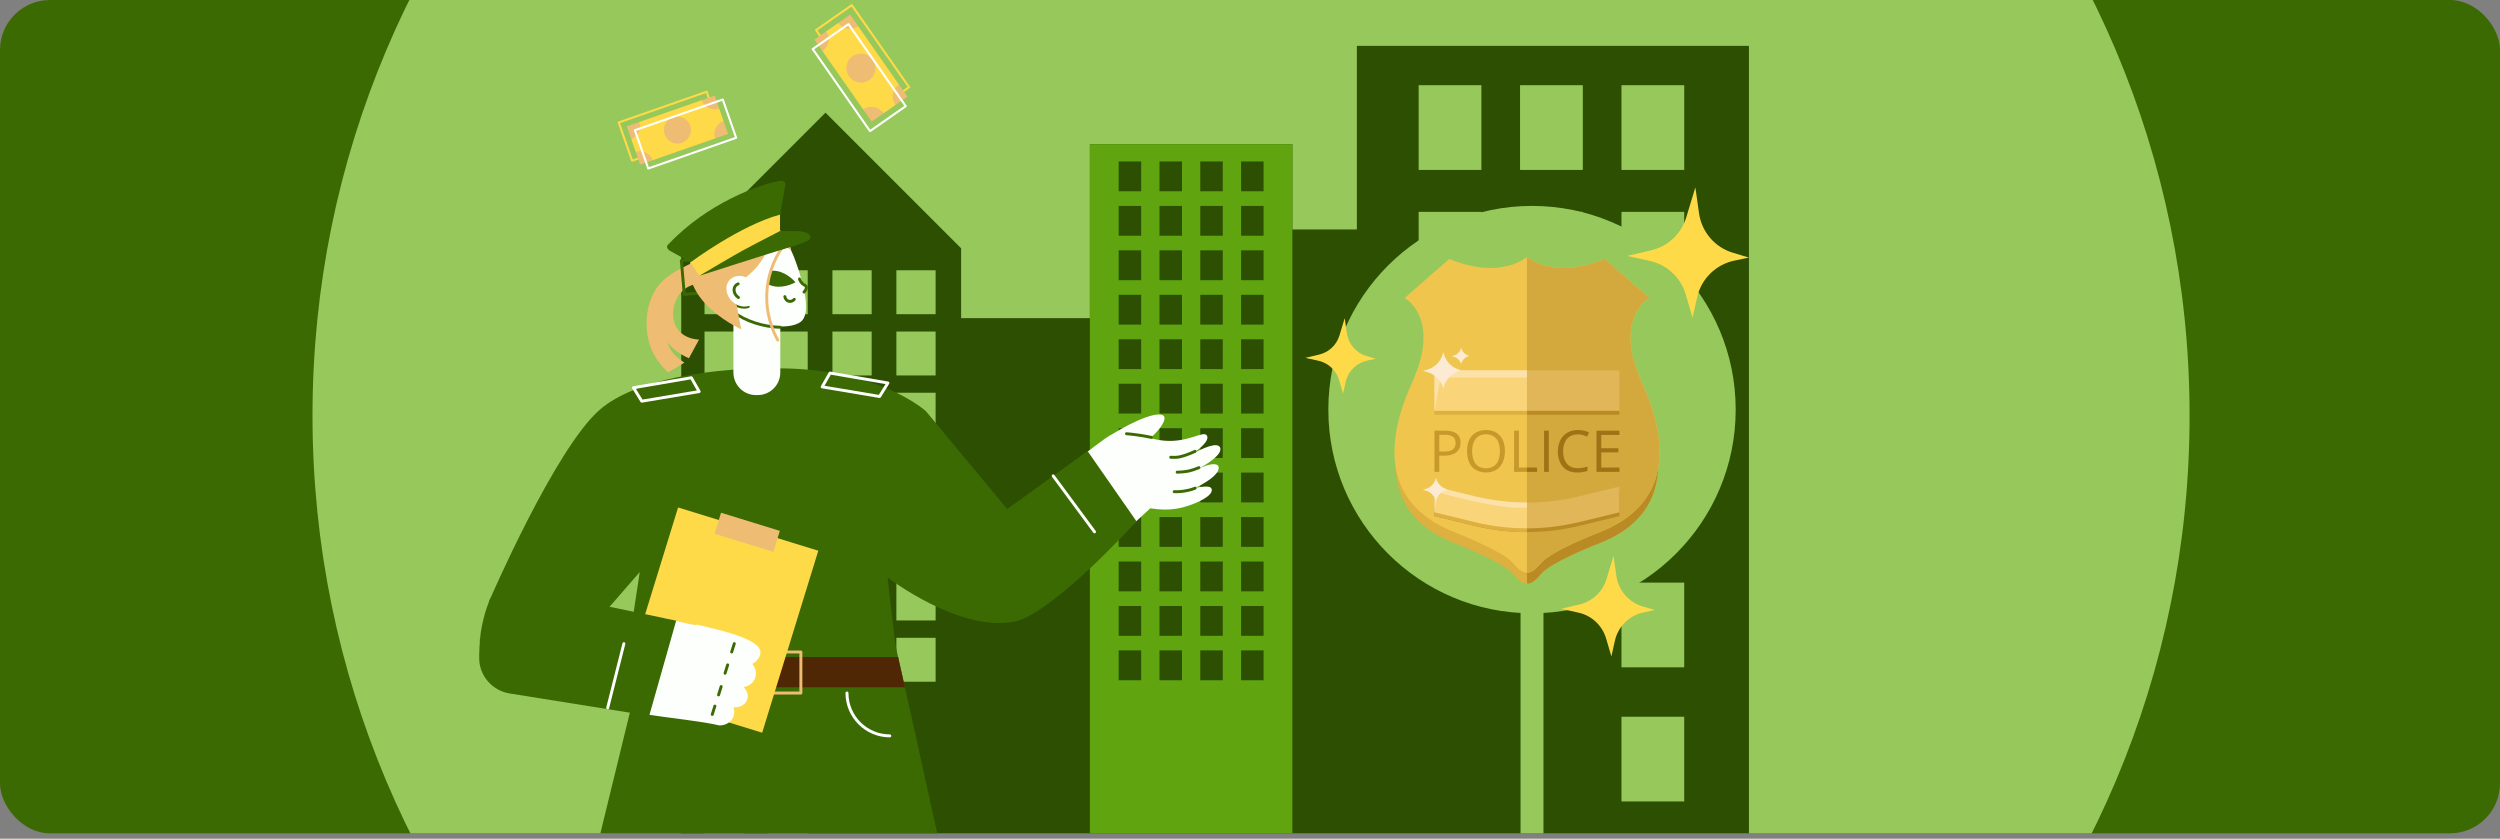 <svg width="310" height="104" viewBox="0 0 310 104" fill="none" xmlns="http://www.w3.org/2000/svg">
<rect x="0" y="0" width="310" height="104" fill="#808080" stroke="none"/>
<g clip-path="url(#clip0_535_8692)">
<rect width="310" height="103.333" rx="6.2" fill="#3B6A03"/>
<path d="M155.129 167.917C219.404 167.917 271.508 115.812 271.508 51.537C271.508 -12.737 219.404 -64.842 155.129 -64.842C90.855 -64.842 38.75 -12.737 38.75 51.537C38.75 115.812 90.855 167.917 155.129 167.917Z" fill="#96C85B"/>
<path d="M101.339 119.094H84.475V31.86L102.362 13.973L119.179 30.79V39.45H135.146V17.881H160.255V28.453H168.252V5.686H216.866V119.016L101.339 119.094Z" fill="#2C4F02"/>
<path d="M183.694 26.27H175.912V36.778H183.694V26.27Z" fill="#96C85B"/>
<path d="M196.269 26.27H188.487V36.778H196.269V26.27Z" fill="#96C85B"/>
<path d="M208.845 26.27H201.062V36.778H208.845V26.27Z" fill="#96C85B"/>
<path d="M182.129 41.764H174.346V52.272H182.129V41.764Z" fill="#96C85B"/>
<path d="M194.704 41.764H186.921V52.272H194.704V41.764Z" fill="#96C85B"/>
<path d="M207.279 41.764H199.497V52.272H207.279V41.764Z" fill="#96C85B"/>
<path d="M182.129 57.467H174.346V67.975H182.129V57.467Z" fill="#96C85B"/>
<path d="M194.704 57.467H186.921V67.975H194.704V57.467Z" fill="#96C85B"/>
<path d="M207.279 57.467H199.497V67.975H207.279V57.467Z" fill="#96C85B"/>
<path d="M208.844 88.877H201.062V99.385H208.844V88.877Z" fill="#96C85B"/>
<path d="M208.844 72.24H201.062V82.749H208.844V72.24Z" fill="#96C85B"/>
<path d="M135.146 17.881H160.255V119.094L135.146 119.016V17.881Z" fill="#60A410"/>
<path d="M141.505 36.557H138.716V40.254H141.505V36.557Z" fill="#2C4F02"/>
<path d="M146.565 36.557H143.776V40.254H146.565V36.557Z" fill="#2C4F02"/>
<path d="M151.624 36.557H148.835V40.254H151.624V36.557Z" fill="#2C4F02"/>
<path d="M156.684 36.557H153.895V40.254H156.684V36.557Z" fill="#2C4F02"/>
<path d="M141.505 42.07H138.716V45.768H141.505V42.07Z" fill="#2C4F02"/>
<path d="M146.565 42.07H143.776V45.768H146.565V42.07Z" fill="#2C4F02"/>
<path d="M151.624 42.07H148.835V45.768H151.624V42.07Z" fill="#2C4F02"/>
<path d="M156.684 42.07H153.895V45.768H156.684V42.07Z" fill="#2C4F02"/>
<path d="M141.505 47.58H138.716V51.277H141.505V47.58Z" fill="#2C4F02"/>
<path d="M146.565 47.58H143.776V51.277H146.565V47.58Z" fill="#2C4F02"/>
<path d="M151.624 47.58H148.835V51.277H151.624V47.58Z" fill="#2C4F02"/>
<path d="M156.684 47.58H153.895V51.277H156.684V47.58Z" fill="#2C4F02"/>
<path d="M141.505 53.094H138.716V56.791H141.505V53.094Z" fill="#2C4F02"/>
<path d="M146.565 53.094H143.776V56.791H146.565V53.094Z" fill="#2C4F02"/>
<path d="M151.624 53.094H148.835V56.791H151.624V53.094Z" fill="#2C4F02"/>
<path d="M156.684 53.094H153.895V56.791H156.684V53.094Z" fill="#2C4F02"/>
<path d="M141.505 58.603H138.716V62.301H141.505V58.603Z" fill="#2C4F02"/>
<path d="M146.565 58.603H143.776V62.301H146.565V58.603Z" fill="#2C4F02"/>
<path d="M151.624 58.603H148.835V62.301H151.624V58.603Z" fill="#2C4F02"/>
<path d="M156.684 58.603H153.895V62.301H156.684V58.603Z" fill="#2C4F02"/>
<path d="M141.505 64.115H138.716V67.813H141.505V64.115Z" fill="#2C4F02"/>
<path d="M146.565 64.115H143.776V67.813H146.565V64.115Z" fill="#2C4F02"/>
<path d="M151.624 64.115H148.835V67.813H151.624V64.115Z" fill="#2C4F02"/>
<path d="M156.684 64.115H153.895V67.813H156.684V64.115Z" fill="#2C4F02"/>
<path d="M141.505 69.627H138.716V73.324H141.505V69.627Z" fill="#2C4F02"/>
<path d="M146.565 69.627H143.776V73.324H146.565V69.627Z" fill="#2C4F02"/>
<path d="M151.624 69.627H148.835V73.324H151.624V69.627Z" fill="#2C4F02"/>
<path d="M156.684 69.627H153.895V73.324H156.684V69.627Z" fill="#2C4F02"/>
<path d="M141.505 75.141H138.716V78.838H141.505V75.141Z" fill="#2C4F02"/>
<path d="M146.565 75.141H143.776V78.838H146.565V75.141Z" fill="#2C4F02"/>
<path d="M151.624 75.141H148.835V78.838H151.624V75.141Z" fill="#2C4F02"/>
<path d="M156.684 75.141H153.895V78.838H156.684V75.141Z" fill="#2C4F02"/>
<path d="M141.505 80.652H138.716V84.35H141.505V80.652Z" fill="#2C4F02"/>
<path d="M146.565 80.652H143.776V84.35H146.565V80.652Z" fill="#2C4F02"/>
<path d="M151.624 80.652H148.835V84.35H151.624V80.652Z" fill="#2C4F02"/>
<path d="M156.684 80.652H153.895V84.35H156.684V80.652Z" fill="#2C4F02"/>
<path d="M189.969 76.048C203.918 76.048 215.226 64.74 215.226 50.79C215.226 36.841 203.918 25.533 189.969 25.533C176.02 25.533 164.712 36.841 164.712 50.79C164.712 64.74 176.02 76.048 189.969 76.048Z" fill="#96C85B"/>
<path d="M173.048 57.904C173.21 61.869 175.136 65.096 179.711 67.093C180.884 67.543 182.044 68.034 183.187 68.556C184.081 68.963 184.969 69.39 185.823 69.876C186.487 70.253 187.15 70.657 187.654 71.238C188.007 71.644 188.432 72.126 188.953 72.316C189.068 72.358 189.227 72.4 189.343 72.333C189.432 72.385 189.552 72.368 189.647 72.343C190.05 72.239 190.396 71.904 190.68 71.618C190.983 71.312 191.237 70.977 191.577 70.71C191.889 70.464 192.226 70.25 192.567 70.047C194.187 69.084 195.939 68.331 197.678 67.613C198.109 67.436 198.541 67.26 198.975 67.094C203.55 65.097 205.471 61.869 205.633 57.905L173.048 57.904Z" fill="#DDB040"/>
<path d="M189.343 57.904V72.333C189.433 72.385 189.553 72.368 189.647 72.343C190.051 72.239 190.397 71.904 190.68 71.618C190.983 71.312 191.238 70.977 191.577 70.71C191.89 70.464 192.226 70.25 192.568 70.047C194.188 69.084 195.939 68.33 197.679 67.613C198.109 67.436 198.541 67.26 198.976 67.094C203.55 65.097 205.471 61.869 205.633 57.905L189.343 57.904Z" fill="#BA8B24"/>
<path d="M203.585 47.413C199.921 39.376 204.53 36.953 204.53 36.953L198.975 32.108C192.534 34.767 189.342 31.859 189.342 31.859C189.342 31.859 186.151 34.767 179.71 32.108L174.155 36.953C174.799 37.305 175.322 37.932 175.689 38.553C176.723 40.303 176.657 42.457 176.186 44.37C175.992 45.157 175.728 45.926 175.421 46.676C175.109 47.435 174.753 48.175 174.451 48.939C173.93 50.256 173.499 51.613 173.223 53.004C172.754 55.36 172.738 57.872 173.68 60.118C174.646 62.424 176.542 64.133 178.732 65.268C179.053 65.434 179.38 65.589 179.711 65.733C180.884 66.183 182.043 66.674 183.187 67.195C184.081 67.602 184.969 68.03 185.823 68.515C186.487 68.892 187.15 69.296 187.654 69.877C188.007 70.282 188.432 70.764 188.952 70.955C189.068 70.997 189.227 71.039 189.342 70.972C189.432 71.024 189.552 71.006 189.647 70.982C190.05 70.878 190.396 70.542 190.68 70.257C190.982 69.951 191.237 69.616 191.576 69.349C191.889 69.103 192.226 68.889 192.567 68.686C194.187 67.722 195.938 66.969 197.678 66.252C198.109 66.074 198.541 65.899 198.975 65.733C206.717 62.352 207.248 55.45 203.585 47.413Z" fill="#EFC54D"/>
<path d="M191.115 69.778C192.415 68.241 198.975 65.733 198.975 65.733C201.3 64.718 203.438 63.146 204.649 60.869C205.774 58.754 205.959 56.302 205.626 53.962C205.43 52.584 205.066 51.233 204.603 49.923C204.068 48.406 203.312 46.978 202.811 45.451C202.138 43.403 201.808 41.03 202.755 39.01C203.127 38.215 203.721 37.424 204.493 36.974C204.505 36.967 204.517 36.96 204.529 36.953L198.974 32.108C192.533 34.767 189.341 31.859 189.341 31.859V70.973C189.343 70.972 189.815 71.314 191.115 69.778Z" fill="#D3A83D"/>
<path d="M191.461 58.508V53.404H192.054V58.508H191.461Z" fill="#A07215"/>
<path d="M195.639 53.863C195.159 53.863 194.694 54.017 194.358 54.37C194.025 54.722 193.874 55.196 193.835 55.672C193.759 56.601 194.035 57.694 195.042 57.977C195.629 58.142 196.276 58.021 196.85 57.86V58.38C196.204 58.622 195.384 58.666 194.721 58.469C194.109 58.287 193.64 57.837 193.405 57.246C192.896 55.968 193.19 54.13 194.565 53.537C195.324 53.21 196.311 53.264 197.049 53.625L196.798 54.135C196.412 53.954 196.026 53.863 195.639 53.863Z" fill="#A07215"/>
<path d="M200.81 58.508H197.965V53.404H200.81V53.931H198.558V55.575H200.674V56.099H198.558V57.977H200.81V58.508Z" fill="#A07215"/>
<path d="M181.113 54.891C181.113 55.384 180.928 55.844 180.518 56.133C180.101 56.426 179.567 56.501 179.07 56.501H178.47V58.508H177.877V53.404H179.2C180.474 53.404 181.113 53.9 181.113 54.891ZM178.469 55.991H179.004C179.353 55.991 179.743 55.968 180.055 55.793C180.349 55.629 180.48 55.328 180.496 55.001C180.512 54.671 180.421 54.338 180.137 54.143C179.851 53.947 179.469 53.916 179.133 53.916H178.47V55.991H178.469Z" fill="#C6992A"/>
<path d="M186.611 55.95C186.611 56.98 186.208 58.064 185.163 58.437C184.211 58.777 182.978 58.56 182.378 57.699C182.075 57.263 181.952 56.73 181.923 56.206C181.893 55.648 181.945 55.064 182.179 54.552C182.634 53.554 183.723 53.193 184.757 53.362C185.327 53.456 185.829 53.755 186.157 54.234C186.5 54.734 186.611 55.353 186.611 55.95ZM182.543 55.95C182.543 56.742 182.765 57.648 183.592 57.95C184.322 58.216 185.265 58.039 185.678 57.338C185.886 56.984 185.959 56.564 185.978 56.158C185.998 55.713 185.967 55.244 185.802 54.825C185.488 54.03 184.67 53.74 183.864 53.89C182.866 54.078 182.543 55.044 182.543 55.95Z" fill="#C6992A"/>
<path d="M189.343 57.97H188.342V53.404H187.749V58.508H189.343V57.97Z" fill="#C6992A"/>
<path d="M190.595 57.971H189.343V58.509H190.595V57.971Z" fill="#A07215"/>
<path d="M182.834 62.001L177.876 60.795V63.994C178.863 64.235 179.85 64.474 180.837 64.715C182.123 65.028 183.407 65.367 184.713 65.59C187.435 66.055 190.225 66.107 192.964 65.743C194.451 65.546 195.899 65.191 197.354 64.836C198.483 64.561 199.613 64.287 200.742 64.011C200.765 64.006 200.788 64 200.81 63.995V60.796C199.437 61.13 198.063 61.464 196.69 61.799C195.893 61.993 195.096 62.188 194.288 62.335C192.512 62.66 190.704 62.809 188.898 62.78C186.855 62.746 184.818 62.484 182.834 62.001Z" fill="#BA8B24"/>
<path d="M189.342 45.928H177.876V50.944H189.342V45.928Z" fill="#F9D478"/>
<path d="M182.834 61.535L177.876 60.328V63.527C178.863 63.768 179.85 64.008 180.837 64.248C182.123 64.561 183.407 64.9 184.713 65.123C187.435 65.588 190.225 65.64 192.964 65.276C194.451 65.079 195.899 64.723 197.354 64.369C198.483 64.094 199.613 63.819 200.742 63.544C200.765 63.538 200.788 63.533 200.81 63.527V60.328C199.437 60.663 198.063 60.997 196.69 61.331C195.893 61.525 195.096 61.721 194.288 61.868C192.512 62.192 190.704 62.341 188.898 62.312C186.855 62.28 184.818 62.019 182.834 61.535Z" fill="#E0B658"/>
<path d="M200.81 45.928H189.343V50.944H200.81V45.928Z" fill="#E0B658"/>
<path d="M200.81 50.945H189.343V51.431H200.81V50.945Z" fill="#BA8B24"/>
<path d="M189.342 50.945H177.876V51.431H189.342V50.945Z" fill="#DDB040"/>
<path d="M182.834 62.001L177.876 60.795V63.994L182.834 65.201C184.972 65.721 187.157 65.981 189.343 65.981V62.782C187.157 62.782 184.972 62.522 182.834 62.001Z" fill="#DDB040"/>
<path d="M182.834 61.535L177.876 60.328V63.527L182.834 64.735C184.972 65.255 187.157 65.515 189.343 65.515V62.316C187.157 62.316 184.972 62.056 182.834 61.535Z" fill="#F9D478"/>
<path d="M177.876 50.946C178.071 49.879 178.266 48.813 178.461 47.745C178.505 47.505 178.549 47.264 178.592 47.023C178.6 46.982 178.604 46.842 178.636 46.818C178.669 46.794 178.801 46.818 178.84 46.818C178.988 46.818 179.138 46.818 179.286 46.818C180.444 46.818 181.602 46.818 182.76 46.818C184.158 46.818 185.555 46.818 186.952 46.818C187.476 46.818 188 46.818 188.524 46.818C188.693 46.818 188.862 46.818 189.031 46.818C189.102 46.818 189.24 46.846 189.307 46.818C189.316 46.814 189.332 46.818 189.342 46.818C189.342 46.681 189.342 46.543 189.342 46.406C189.342 46.306 189.342 46.206 189.342 46.106C189.342 46.08 189.36 45.955 189.342 45.934C189.323 45.912 189.21 45.928 189.177 45.928C188.761 45.928 188.345 45.928 187.928 45.928C186.405 45.928 184.882 45.928 183.358 45.928C181.889 45.928 180.421 45.928 178.953 45.928C178.735 45.928 178.517 45.928 178.299 45.928C178.184 45.928 178.043 45.905 177.93 45.928C177.86 45.942 177.874 45.918 177.874 46.009C177.874 46.231 177.874 46.453 177.874 46.675C177.874 48.066 177.874 49.455 177.874 50.845C177.876 50.879 177.876 50.912 177.876 50.946Z" fill="#FCE2A9"/>
<path d="M182.834 61.535L177.876 60.328V63.527L178.246 61.019C178.246 61.019 185.753 63.267 189.343 62.922V62.316C187.157 62.316 184.972 62.056 182.834 61.535Z" fill="#FCE2A9"/>
<path d="M178.97 43.682C178.798 44.355 178.457 44.948 177.899 45.375C177.463 45.709 176.963 45.851 176.446 46C176.963 46.118 177.451 46.253 177.886 46.573C178.419 46.964 178.803 47.534 178.97 48.173C179.11 47.614 179.357 47.11 179.771 46.702C180.171 46.306 180.656 46.074 181.194 45.928C180.671 45.768 180.196 45.558 179.796 45.173C179.37 44.761 179.118 44.249 178.97 43.682Z" fill="#FCEBD2"/>
<path d="M178.061 59.256C177.955 59.681 177.737 60.058 177.389 60.329C177.108 60.549 176.782 60.642 176.447 60.739C176.777 60.814 177.088 60.901 177.366 61.104C177.707 61.354 177.955 61.719 178.061 62.128C178.241 61.392 178.757 60.89 179.483 60.692C178.756 60.469 178.254 60.003 178.061 59.256Z" fill="#FCEBD2"/>
<path d="M181.181 43.103C181.105 43.409 180.948 43.678 180.697 43.873C180.497 44.028 180.267 44.093 180.029 44.162C180.576 44.287 181.03 44.582 181.181 45.154C181.308 44.631 181.679 44.266 182.195 44.129C181.679 43.97 181.316 43.637 181.181 43.103Z" fill="#FCEBD2"/>
<path d="M191.391 75.164H188.546V111.799H191.391V75.164Z" fill="#96C85B"/>
<path d="M210.224 23.234L209.096 26.955C208.478 28.993 206.822 30.548 204.75 31.038L201.788 31.737L204.584 32.354C206.711 32.823 208.413 34.414 209.028 36.504L209.877 39.392L210.446 36.858C210.959 34.578 212.754 32.806 215.04 32.322L216.867 31.936L214.886 31.344C212.652 30.676 211.011 28.768 210.682 26.459L210.224 23.234Z" fill="#FFDA48"/>
<path d="M166.743 39.449L166.09 41.604C165.732 42.784 164.774 43.685 163.573 43.968L161.857 44.373L163.476 44.73C164.708 45.002 165.695 45.923 166.05 47.133L166.542 48.806L166.871 47.338C167.168 46.017 168.208 44.991 169.532 44.711L170.59 44.488L169.443 44.145C168.15 43.758 167.198 42.653 167.008 41.316L166.743 39.449Z" fill="#FFDA48"/>
<path d="M200.079 68.934L199.21 71.803C198.733 73.375 197.457 74.575 195.858 74.952L193.573 75.492L195.729 75.968C197.369 76.33 198.683 77.557 199.157 79.168L199.811 81.396L200.25 79.442C200.645 77.683 202.03 76.316 203.793 75.943L205.202 75.646L203.674 75.189C201.951 74.673 200.685 73.202 200.432 71.422L200.079 68.934Z" fill="#FFDA48"/>
<path d="M92.226 33.514H87.361V38.962H92.226V33.514Z" fill="#96C85B"/>
<path d="M100.156 33.514H95.291V38.962H100.156V33.514Z" fill="#96C85B"/>
<path d="M108.086 33.514H103.221V38.962H108.086V33.514Z" fill="#96C85B"/>
<path d="M116.016 33.514H111.151V38.962H116.016V33.514Z" fill="#96C85B"/>
<path d="M92.226 41.109H87.361V46.558H92.226V41.109Z" fill="#96C85B"/>
<path d="M100.156 41.109H95.291V46.558H100.156V41.109Z" fill="#96C85B"/>
<path d="M108.086 41.109H103.221V46.558H108.086V41.109Z" fill="#96C85B"/>
<path d="M116.016 41.109H111.151V46.558H116.016V41.109Z" fill="#96C85B"/>
<path d="M92.226 48.703H87.361V54.152H92.226V48.703Z" fill="#96C85B"/>
<path d="M100.156 48.703H95.291V54.152H100.156V48.703Z" fill="#96C85B"/>
<path d="M108.086 48.703H103.221V54.152H108.086V48.703Z" fill="#96C85B"/>
<path d="M116.016 48.703H111.151V54.152H116.016V48.703Z" fill="#96C85B"/>
<path d="M92.226 56.299H87.361V61.748H92.226V56.299Z" fill="#96C85B"/>
<path d="M100.156 56.299H95.291V61.748H100.156V56.299Z" fill="#96C85B"/>
<path d="M108.086 56.299H103.221V61.748H108.086V56.299Z" fill="#96C85B"/>
<path d="M116.016 56.299H111.151V61.748H116.016V56.299Z" fill="#96C85B"/>
<path d="M92.226 63.893H87.361V69.341H92.226V63.893Z" fill="#96C85B"/>
<path d="M100.156 63.893H95.291V69.341H100.156V63.893Z" fill="#96C85B"/>
<path d="M108.086 63.893H103.221V69.341H108.086V63.893Z" fill="#96C85B"/>
<path d="M116.016 63.893H111.151V69.341H116.016V63.893Z" fill="#96C85B"/>
<path d="M92.226 71.49H87.361V76.939H92.226V71.49Z" fill="#96C85B"/>
<path d="M100.156 71.49H95.291V76.939H100.156V71.49Z" fill="#96C85B"/>
<path d="M108.086 71.49H103.221V76.939H108.086V71.49Z" fill="#96C85B"/>
<path d="M116.016 71.49H111.151V76.939H116.016V71.49Z" fill="#96C85B"/>
<path d="M92.226 79.084H87.361V84.533H92.226V79.084Z" fill="#96C85B"/>
<path d="M92.226 86.68H87.361V92.128H92.226V86.68Z" fill="#96C85B"/>
<path d="M92.226 94.275H87.361V99.724H92.226V94.275Z" fill="#96C85B"/>
<path d="M92.226 101.869H87.361V107.318H92.226V101.869Z" fill="#96C85B"/>
<path d="M100.156 79.084H95.291V84.533H100.156V79.084Z" fill="#96C85B"/>
<path d="M100.156 86.68H95.291V92.128H100.156V86.68Z" fill="#96C85B"/>
<path d="M100.156 94.275H95.291V99.724H100.156V94.275Z" fill="#96C85B"/>
<path d="M100.156 101.869H95.291V107.318H100.156V101.869Z" fill="#96C85B"/>
<path d="M108.086 79.084H103.221V84.533H108.086V79.084Z" fill="#96C85B"/>
<path d="M108.086 86.68H103.221V92.128H108.086V86.68Z" fill="#96C85B"/>
<path d="M108.086 94.275H103.221V99.724H108.086V94.275Z" fill="#96C85B"/>
<path d="M116.016 79.084H111.151V84.533H116.016V79.084Z" fill="#96C85B"/>
<path d="M141.505 20.021H138.716V23.719H141.505V20.021Z" fill="#2C4F02"/>
<path d="M146.565 20.021H143.776V23.719H146.565V20.021Z" fill="#2C4F02"/>
<path d="M151.624 20.021H148.835V23.719H151.624V20.021Z" fill="#2C4F02"/>
<path d="M156.684 20.021H153.895V23.719H156.684V20.021Z" fill="#2C4F02"/>
<path d="M141.505 25.533H138.716V29.231H141.505V25.533Z" fill="#2C4F02"/>
<path d="M146.565 25.533H143.776V29.231H146.565V25.533Z" fill="#2C4F02"/>
<path d="M151.624 25.533H148.835V29.231H151.624V25.533Z" fill="#2C4F02"/>
<path d="M156.684 25.533H153.895V29.231H156.684V25.533Z" fill="#2C4F02"/>
<path d="M141.505 31.045H138.716V34.742H141.505V31.045Z" fill="#2C4F02"/>
<path d="M146.565 31.045H143.776V34.742H146.565V31.045Z" fill="#2C4F02"/>
<path d="M151.624 31.045H148.835V34.742H151.624V31.045Z" fill="#2C4F02"/>
<path d="M156.684 31.045H153.895V34.742H156.684V31.045Z" fill="#2C4F02"/>
<path d="M183.694 10.566H175.912V21.075H183.694V10.566Z" fill="#96C85B"/>
<path d="M196.269 10.566H188.487V21.075H196.269V10.566Z" fill="#96C85B"/>
<path d="M208.845 10.566H201.062V21.075H208.845V10.566Z" fill="#96C85B"/>
<g clip-path="url(#clip1_535_8692)">
<g clip-path="url(#clip2_535_8692)">
<path d="M94.154 111.128C94.927 108.272 95.596 105.733 95.853 104.579C96.196 106.547 96.615 108.848 97.037 111.128H117.921C115.248 98.906 110.794 78.641 109.831 74.872C101.427 74.212 90.215 73.843 81.81 73.184C80.335 79.18 75.523 98.902 72.542 111.128H94.154Z" fill="#3B6A03"/>
<path d="M110.338 91.431C107.307 91.431 104.841 88.966 104.841 85.935C104.841 85.834 104.923 85.752 105.024 85.752C105.126 85.752 105.208 85.834 105.208 85.935C105.208 88.764 107.509 91.065 110.338 91.065C110.439 91.065 110.521 91.147 110.521 91.248C110.521 91.35 110.439 91.431 110.338 91.431Z" fill="white"/>
<path d="M112.208 85.222H78.863L79.778 81.477H111.367L112.208 85.222Z" fill="#4F2704"/>
<path d="M99.31 86.118H94.712C94.611 86.118 94.529 86.036 94.529 85.934V80.849C94.529 80.748 94.611 80.666 94.712 80.666H99.31C99.411 80.666 99.493 80.748 99.493 80.849V85.934C99.493 86.036 99.411 86.118 99.31 86.118ZM94.895 85.751H99.126V81.032H94.895V85.751Z" fill="#EFBC73"/>
<path d="M148.455 58.235C149.69 57.549 151.67 56.319 151.287 55.474C150.917 54.763 149.133 55.6 147.846 56.273C147.846 56.274 147.846 56.273 147.846 56.273C149.416 55.206 149.946 54.427 149.638 53.989C149.197 53.36 147.358 54.908 144.36 54.643C141.717 54.41 140.35 53.012 138.186 53.778C137.602 53.984 137.212 54.259 136.991 54.413C134.954 55.836 124.889 63.771 124.179 64.307C121.198 66.557 132.962 71.282 135.11 69.552C140.091 65.538 140.707 64.781 142.636 63.029C142.636 63.028 142.636 63.028 142.637 63.028C143.629 63.175 145.207 63.371 146.996 62.823C148.586 62.336 150.261 61.529 150.264 60.763C150.265 60.343 149.832 60.183 148.243 60.498V60.498C150.26 59.478 151.269 58.565 151.1 57.859C150.992 57.411 149.95 57.405 148.455 58.235Z" fill="#FDFFFD"/>
<path d="M141.886 54.994C144.191 53.107 144.622 51.938 144.311 51.583C143.789 50.984 141.162 51.79 137.446 54.123C138.661 54.476 140.671 54.64 141.886 54.994Z" fill="#FDFFFD"/>
<path d="M142.77 54.418C142.758 54.418 142.745 54.417 142.732 54.414C141.654 54.182 140.391 54.018 139.673 53.965C139.572 53.958 139.496 53.87 139.503 53.769C139.511 53.668 139.6 53.593 139.699 53.6C140.43 53.654 141.715 53.82 142.809 54.056C142.908 54.077 142.971 54.175 142.949 54.274C142.931 54.359 142.855 54.418 142.77 54.418Z" fill="#3B6A03"/>
<path d="M145.583 56.897C145.431 56.897 145.29 56.89 145.162 56.884C145.061 56.879 144.982 56.793 144.987 56.692C144.992 56.591 145.079 56.514 145.179 56.518C145.488 56.533 145.837 56.55 146.219 56.474C146.693 56.379 147.418 56.12 148.111 55.798C148.204 55.756 148.312 55.796 148.354 55.887C148.397 55.979 148.357 56.088 148.265 56.131C147.536 56.469 146.798 56.731 146.291 56.833C146.039 56.883 145.8 56.897 145.583 56.897Z" fill="#3B6A03"/>
<path d="M146.061 58.733C146.024 58.733 145.99 58.733 145.96 58.731C145.859 58.726 145.781 58.64 145.786 58.539C145.791 58.438 145.878 58.359 145.977 58.365C146.256 58.378 146.989 58.311 147.393 58.221C147.705 58.152 148.1 58.02 148.601 57.82C148.694 57.782 148.801 57.828 148.839 57.922C148.876 58.016 148.831 58.122 148.737 58.16C148.217 58.368 147.804 58.505 147.473 58.579C147.098 58.662 146.432 58.733 146.061 58.733Z" fill="#3B6A03"/>
<path d="M145.881 61.156C145.784 61.156 145.687 61.154 145.59 61.149C145.489 61.145 145.411 61.059 145.415 60.958C145.42 60.856 145.509 60.779 145.607 60.783C145.959 60.801 146.312 60.784 146.659 60.737C146.991 60.691 147.624 60.582 148.127 60.363C148.22 60.322 148.328 60.365 148.368 60.458C148.408 60.551 148.366 60.658 148.273 60.699C147.73 60.935 147.06 61.051 146.709 61.099C146.436 61.137 146.158 61.156 145.881 61.156Z" fill="#3B6A03"/>
<path d="M69.467 58.795C66.468 64.007 54.94 80.784 61.292 84.937C66.347 88.241 76.672 72.294 79.985 67.311C76.433 64.838 73.019 61.268 69.467 58.795Z" fill="#FDFFFD"/>
<path d="M60.667 74.513C60.667 74.513 68.865 55.526 74.407 50.773C78.803 47.002 88.28 45.517 97.219 45.68C109.32 45.901 114.823 50.998 114.823 50.998L124.894 63.12L134.857 55.932L140.923 64.641C140.923 64.641 130.387 76.284 125.648 77.116C118.775 78.322 110.05 71.594 110.05 71.594L111.029 79.983L77.853 80.66L79.328 70.935L75.368 75.493L60.667 74.513Z" fill="#3B6A03"/>
<path d="M109.066 49.348C109.056 49.348 109.046 49.347 109.035 49.345L101.922 48.152C101.863 48.142 101.813 48.104 101.787 48.05C101.761 47.996 101.764 47.933 101.793 47.881L102.765 46.169C102.803 46.102 102.88 46.066 102.955 46.079L110.133 47.312C110.193 47.323 110.244 47.362 110.269 47.418C110.294 47.473 110.29 47.538 110.258 47.59L109.222 49.261C109.188 49.316 109.129 49.348 109.066 49.348ZM102.241 47.834L108.975 48.964L109.803 47.627L103.02 46.462L102.241 47.834Z" fill="white"/>
<path d="M79.583 49.93C79.52 49.93 79.461 49.897 79.427 49.843L78.391 48.172C78.359 48.12 78.354 48.055 78.379 48C78.404 47.944 78.455 47.905 78.515 47.895L85.694 46.661C85.769 46.648 85.846 46.684 85.884 46.751L86.856 48.463C86.885 48.515 86.887 48.578 86.862 48.632C86.836 48.686 86.785 48.724 86.727 48.734L79.613 49.927C79.603 49.929 79.593 49.93 79.583 49.93ZM78.845 48.209L79.674 49.545L86.408 48.416L85.629 47.044L78.845 48.209Z" fill="white"/>
<path d="M135.72 66.132C135.663 66.132 135.608 66.107 135.572 66.058L130.446 59.116C130.386 59.035 130.404 58.92 130.485 58.86C130.566 58.8 130.681 58.817 130.741 58.899L135.867 65.84C135.927 65.922 135.91 66.037 135.828 66.097C135.795 66.121 135.757 66.132 135.72 66.132Z" fill="white"/>
<path d="M84.083 62.926L77.121 85.494L94.508 90.858L101.47 68.29L84.083 62.926Z" fill="#FFDA48"/>
<path d="M89.41 63.579L88.607 66.184L95.897 68.433L96.701 65.828L89.41 63.579Z" fill="#EFBC73"/>
<path d="M82.431 76.643C87.989 78.049 85.519 77.228 86.802 77.54C89.201 78.123 94.349 79.222 94.297 80.915C94.279 81.478 93.878 82.011 93.282 82.325C93.756 82.87 93.863 83.636 93.555 84.255C93.151 85.07 92.25 85.19 92.184 85.198C92.604 85.569 92.808 86.113 92.694 86.61C92.536 87.295 91.788 87.806 90.945 87.693C90.997 87.843 91.165 88.383 90.913 88.946C90.634 89.569 89.952 89.968 89.187 89.952C87.055 89.436 83.533 89.106 79.428 88.482C69.926 87.039 78.755 78.365 82.431 76.643Z" fill="#FDFFFD"/>
<path d="M90.728 81.032C90.709 81.032 90.691 81.029 90.673 81.023C90.576 80.993 90.522 80.89 90.553 80.794L90.878 79.757C90.908 79.661 91.011 79.607 91.107 79.637C91.204 79.668 91.258 79.77 91.227 79.867L90.902 80.904C90.878 80.982 90.806 81.032 90.728 81.032Z" fill="#3B6A03"/>
<path d="M89.907 83.665C89.888 83.665 89.87 83.662 89.852 83.656C89.755 83.626 89.701 83.523 89.732 83.427L90.057 82.39C90.087 82.293 90.19 82.24 90.287 82.27C90.383 82.3 90.437 82.403 90.406 82.5L90.081 83.536C90.057 83.615 89.985 83.665 89.907 83.665Z" fill="#3B6A03"/>
<path d="M89.1 86.352C89.082 86.352 89.064 86.35 89.045 86.344C88.949 86.314 88.895 86.211 88.925 86.115L89.25 85.078C89.281 84.981 89.384 84.927 89.48 84.958C89.576 84.988 89.63 85.091 89.6 85.187L89.275 86.224C89.251 86.302 89.178 86.352 89.1 86.352Z" fill="#3B6A03"/>
<path d="M88.319 88.776C88.3 88.776 88.282 88.773 88.264 88.768C88.167 88.737 88.114 88.635 88.144 88.538L88.469 87.502C88.499 87.405 88.602 87.351 88.698 87.382C88.795 87.412 88.849 87.515 88.818 87.611L88.493 88.648C88.469 88.726 88.397 88.776 88.319 88.776Z" fill="#3B6A03"/>
<path d="M75.588 75.241L83.847 76.959L80.5 88.758L63.196 85.99C61.015 85.641 59.411 83.762 59.411 81.556L59.411 81.146C59.41 78.761 59.88 76.4 60.794 74.197L75.588 75.241Z" fill="#3B6A03"/>
<path d="M75.354 87.949C75.339 87.949 75.324 87.947 75.309 87.943C75.211 87.918 75.151 87.819 75.176 87.721L77.184 79.769C77.209 79.671 77.309 79.612 77.407 79.636C77.505 79.661 77.564 79.761 77.539 79.859L75.531 87.811C75.51 87.894 75.436 87.949 75.354 87.949Z" fill="white"/>
<path d="M82.621 34.434C84.346 33.132 85.076 33.081 86.695 32.105C87.592 31.565 88.687 29.762 89.76 30.982C90.501 31.823 90.345 33.546 89.232 34.344C87.458 35.615 86.122 34.638 84.592 36.11C83.438 37.22 82.997 39.539 84.11 40.935C84.941 41.977 86.309 42.091 86.68 42.11C86.261 42.882 85.843 43.654 85.424 44.426C84.243 43.903 83.572 43.344 82.777 42.487C83.124 43.572 83.689 44.193 84.866 44.97C84.197 45.371 83.529 45.773 82.86 46.175C81.168 44.643 80.638 43.078 80.449 42.332C79.66 39.219 80.621 35.942 82.621 34.434Z" fill="#EFBC73"/>
<path d="M84.85 36.685C84.756 36.685 84.676 36.613 84.668 36.518L84.306 32.339C84.301 32.29 84.317 32.242 84.348 32.205C84.379 32.168 84.424 32.145 84.472 32.141L86.263 31.985C86.365 31.975 86.453 32.051 86.462 32.152L86.824 36.331C86.828 36.379 86.813 36.427 86.781 36.465C86.75 36.502 86.706 36.525 86.657 36.529L84.866 36.684C84.861 36.685 84.855 36.685 84.85 36.685ZM84.686 32.49L85.017 36.303L86.443 36.18L86.112 32.366L84.686 32.49Z" fill="#3B6A03"/>
<path d="M91.401 28.83C91.635 28.709 93.889 27.588 95.929 28.621C97.447 29.39 98.18 30.861 99.037 33.516C100.045 36.642 100.212 38.652 99.575 39.603C98.57 41.105 93.574 40.638 90.953 38.604C89.061 37.135 88.203 34.613 88.635 32.24C89.066 29.874 91.252 28.907 91.401 28.83Z" fill="#FDFFFD"/>
<path d="M93.956 48.99H93.742C92.196 48.99 90.943 47.736 90.943 46.19V37.563C90.943 36.017 92.196 34.764 93.742 34.764H93.956C95.502 34.764 96.756 36.017 96.756 37.563V46.19C96.756 47.736 95.502 48.99 93.956 48.99Z" fill="#FDFFFD"/>
<path d="M96.756 40.767C96.754 40.767 96.753 40.767 96.752 40.767C94.629 40.729 92.319 39.975 90.866 38.847C90.786 38.785 90.772 38.67 90.834 38.59C90.895 38.511 91.011 38.496 91.091 38.558C92.485 39.641 94.71 40.364 96.759 40.4C96.86 40.402 96.941 40.486 96.939 40.587C96.937 40.687 96.855 40.767 96.756 40.767Z" fill="#3B6A03"/>
<path d="M93.724 34.118C93.724 34.118 94.358 34.899 95.343 35.308C95.551 35.395 95.854 33.557 95.617 33.568C94.569 33.62 93.724 34.118 93.724 34.118Z" fill="white"/>
<path d="M98.637 35.002C98.637 35.002 97.367 35.751 96.01 35.507C95.773 35.465 95.549 35.394 95.341 35.307C95.116 34.701 95.237 34.047 95.612 33.569C95.85 33.557 96.099 33.568 96.351 33.613C97.708 33.858 98.637 35.002 98.637 35.002Z" fill="#3B6A03"/>
<path d="M96.444 42.362C96.38 42.362 96.317 42.328 96.284 42.267C95.67 41.158 94.678 38.859 94.93 35.925C95.159 33.256 96.282 31.291 97.183 30.113C97.245 30.032 97.36 30.017 97.44 30.079C97.52 30.14 97.536 30.255 97.474 30.335C96.603 31.475 95.517 33.375 95.295 35.957C95.052 38.794 96.011 41.017 96.604 42.09C96.653 42.179 96.621 42.29 96.533 42.339C96.504 42.355 96.474 42.362 96.444 42.362Z" fill="#EFBC73"/>
<path d="M97.957 37.556C97.847 37.556 97.737 37.534 97.633 37.488C97.291 37.338 97.162 36.987 97.141 36.803C97.129 36.702 97.2 36.611 97.301 36.599C97.401 36.587 97.492 36.659 97.504 36.759C97.506 36.77 97.544 37.049 97.78 37.153C97.971 37.236 98.205 37.174 98.349 37.002C98.414 36.924 98.53 36.914 98.607 36.979C98.685 37.043 98.695 37.159 98.63 37.237C98.458 37.443 98.208 37.556 97.957 37.556Z" fill="#3B6A03"/>
<path d="M99.136 34.592C99.186 34.744 99.281 34.958 99.474 35.143C99.706 35.367 99.908 35.381 99.973 35.555C100.016 35.672 100.001 35.869 99.701 36.215L99.136 34.592Z" fill="#FDFFFD"/>
<path d="M99.701 36.397C99.658 36.397 99.615 36.383 99.581 36.352C99.504 36.286 99.496 36.17 99.562 36.094C99.833 35.783 99.814 35.651 99.802 35.618C99.789 35.585 99.753 35.56 99.66 35.505C99.573 35.453 99.465 35.388 99.347 35.275C99.174 35.109 99.045 34.898 98.962 34.649C98.93 34.553 98.982 34.449 99.078 34.417C99.174 34.386 99.278 34.438 99.31 34.534C99.373 34.726 99.471 34.886 99.601 35.011C99.689 35.095 99.77 35.144 99.849 35.191C99.966 35.261 100.086 35.334 100.145 35.491C100.231 35.723 100.131 35.999 99.839 36.334C99.803 36.376 99.752 36.397 99.701 36.397Z" fill="#3B6A03"/>
<path d="M92.272 38.272C91.889 38.272 91.494 38.169 91.133 37.971C91.044 37.922 91.012 37.81 91.061 37.722C91.11 37.633 91.221 37.601 91.31 37.65C91.766 37.901 92.282 37.972 92.725 37.843C92.822 37.815 92.924 37.871 92.952 37.968C92.98 38.065 92.924 38.167 92.827 38.195C92.649 38.246 92.462 38.272 92.272 38.272Z" fill="#3B6A03"/>
<path d="M87.301 29.022C90.851 24.698 97.544 27.208 98.104 31.05C98.104 31.05 95.711 29.394 95.7 29.35C95.534 30.094 95.187 31.207 94.407 32.36C93.202 34.141 91.641 35.016 90.865 35.385C91.169 36.649 91.571 39.21 91.918 40.839C91.918 40.839 81.45 36.149 87.301 29.022Z" fill="#EFBC73"/>
<path d="M93.515 37.52C94.171 36.813 94.025 35.609 93.188 34.833C92.351 34.056 91.14 34 90.484 34.707C89.827 35.415 89.973 36.618 90.811 37.395C91.648 38.172 92.858 38.228 93.515 37.52Z" fill="#FDFFFD"/>
<path d="M91.566 37.076C91.532 37.076 91.497 37.066 91.466 37.046C91.398 37.002 91.333 36.951 91.274 36.896C91.036 36.676 90.885 36.389 90.849 36.088C90.811 35.776 90.899 35.486 91.098 35.272C91.199 35.163 91.322 35.081 91.463 35.028C91.558 34.992 91.664 35.04 91.699 35.134C91.735 35.229 91.687 35.335 91.592 35.37C91.505 35.403 91.429 35.454 91.366 35.521C91.243 35.654 91.188 35.84 91.213 36.044C91.239 36.259 91.349 36.466 91.523 36.628C91.567 36.669 91.615 36.706 91.666 36.739C91.751 36.795 91.775 36.908 91.719 36.993C91.684 37.047 91.626 37.076 91.566 37.076Z" fill="#3B6A03"/>
<path d="M96.716 28.658L96.728 26.318C96.728 26.318 92.126 28.293 90.736 29.078C89.378 29.845 85.626 32.525 85.626 32.525L86.732 34.204L96.716 28.658Z" fill="#FFDA48"/>
<path d="M83.09 31.109L85.625 32.525C85.625 32.525 91.798 27.937 96.729 26.612L97.382 22.924C97.431 22.631 97.13 22.367 96.782 22.421C94.198 22.824 87.648 25.205 82.804 30.372C82.59 30.601 82.803 30.949 83.09 31.109Z" fill="#3B6A03"/>
<path d="M96.709 28.656C96.709 28.656 98.154 28.654 98.609 28.651C99.32 28.645 100.26 28.796 100.421 29.208C100.54 29.513 100.774 29.792 98.558 30.459C95.197 31.471 86.706 34.203 86.706 34.203C86.706 34.203 90.604 31.891 91.94 31.151C93.105 30.505 96.709 28.656 96.709 28.656Z" fill="#3B6A03"/>
<path d="M108.299 14.034C108.291 14.034 108.283 14.034 108.276 14.032C108.242 14.027 108.212 14.007 108.192 13.979L101.088 3.807C101.047 3.748 101.062 3.667 101.121 3.626L105.548 0.533C105.576 0.514 105.611 0.506 105.645 0.512C105.679 0.518 105.709 0.537 105.729 0.565L112.832 10.738C112.873 10.797 112.859 10.878 112.8 10.919L108.373 14.011C108.351 14.026 108.325 14.034 108.299 14.034ZM101.376 3.764L108.331 13.724L112.545 10.78L105.59 0.821L101.376 3.764Z" fill="#FFDA48"/>
<path d="M108.298 13.904L107.034 13.567L101.994 6.35L102.161 5.116L102.462 3.876L103.937 2.846L105.205 2.99L106.421 3.258L111.461 10.475L111.342 11.778L111.041 13.018L109.566 14.049L108.298 13.904Z" fill="#FFDA48"/>
<path d="M107.322 10.16C108.266 9.846 108.778 8.825 108.463 7.88C108.149 6.935 107.128 6.423 106.183 6.738C105.238 7.052 104.727 8.073 105.042 9.018C105.356 9.963 106.377 10.475 107.322 10.16Z" fill="#EFBC73"/>
<path d="M103.938 2.845C104.515 3.632 105.617 3.819 106.421 3.258L105.413 1.814L103.938 2.845Z" fill="#EFBC73"/>
<path d="M102.462 3.877L100.986 4.908L101.994 6.351C102.798 5.789 103.002 4.69 102.462 3.877Z" fill="#EFBC73"/>
<path d="M111.016 12.985C111.024 12.997 111.033 13.007 111.041 13.018L112.517 11.987L111.461 10.475C110.645 11.045 110.446 12.169 111.016 12.985Z" fill="#EFBC73"/>
<path d="M108.09 15.079L109.566 14.048C109.558 14.037 109.552 14.025 109.544 14.013C108.974 13.197 107.85 12.997 107.034 13.567L108.09 15.079Z" fill="#EFBC73"/>
<path d="M107.881 16.386C107.874 16.386 107.866 16.385 107.859 16.384C107.825 16.378 107.795 16.359 107.775 16.33L100.671 6.158C100.63 6.099 100.645 6.018 100.704 5.977L105.13 2.885C105.159 2.865 105.193 2.857 105.227 2.863C105.261 2.869 105.292 2.889 105.311 2.917L112.415 13.089C112.456 13.148 112.442 13.229 112.383 13.27L107.956 16.363C107.934 16.378 107.908 16.386 107.881 16.386ZM100.959 6.116L107.914 16.075L112.128 13.132L105.173 3.172L100.959 6.116Z" fill="white"/>
<path d="M78.381 20.059C78.328 20.059 78.278 20.025 78.259 19.972L76.6 15.228C76.589 15.196 76.591 15.16 76.606 15.129C76.621 15.098 76.647 15.074 76.68 15.063L87.579 11.253C87.647 11.23 87.72 11.265 87.744 11.333L89.403 16.076C89.414 16.109 89.412 16.145 89.397 16.176C89.382 16.207 89.355 16.23 89.323 16.242L78.424 20.051C78.41 20.056 78.396 20.059 78.381 20.059ZM76.888 15.265L78.461 19.763L89.114 16.04L87.541 11.541L76.888 15.265Z" fill="#FFDA48"/>
<path d="M89.28 16.119L88.66 17.167L80.928 19.87L79.865 19.41L78.829 18.829L78.276 17.248L78.724 16.149L79.27 15.126L87.002 12.424L88.14 12.858L89.175 13.439L89.728 15.019L89.28 16.119Z" fill="#FFDA48"/>
<path d="M84.082 17.804C85.008 17.759 85.722 16.972 85.677 16.047C85.632 15.121 84.846 14.407 83.92 14.452C82.994 14.497 82.28 15.283 82.325 16.209C82.37 17.134 83.156 17.848 84.082 17.804Z" fill="#EFBC73"/>
<path d="M78.277 17.247C79.126 16.927 79.571 15.987 79.27 15.125L77.724 15.665L78.277 17.247Z" fill="#EFBC73"/>
<path d="M78.829 18.83L79.382 20.411L80.929 19.871C80.627 19.009 79.694 18.55 78.829 18.83Z" fill="#EFBC73"/>
<path d="M89.139 13.453C89.151 13.449 89.163 13.443 89.175 13.439L88.622 11.857L87.001 12.424C87.308 13.298 88.264 13.759 89.139 13.453Z" fill="#EFBC73"/>
<path d="M90.281 16.601L89.728 15.02C89.715 15.024 89.703 15.026 89.691 15.03C88.816 15.336 88.355 16.293 88.66 17.167L90.281 16.601Z" fill="#EFBC73"/>
<path d="M80.383 21.023C80.329 21.023 80.279 20.99 80.26 20.936L78.601 16.193C78.59 16.161 78.592 16.125 78.607 16.094C78.622 16.063 78.649 16.039 78.681 16.028L89.58 12.218C89.648 12.195 89.722 12.23 89.745 12.298L91.404 17.041C91.415 17.074 91.413 17.11 91.398 17.141C91.383 17.172 91.357 17.195 91.324 17.207L80.426 21.016C80.412 21.021 80.397 21.023 80.383 21.023ZM78.89 16.23L80.463 20.728L91.116 17.004L89.543 12.506L78.89 16.23Z" fill="white"/>
</g>
</g>
</g>
<defs>
<clipPath id="clip0_535_8692">
<rect width="310" height="103.333" rx="6.2" fill="white"/>
</clipPath>
<clipPath id="clip1_535_8692">
<rect x="56.833" y="-3.357" width="108.248" height="110.825" rx="8.591" fill="white"/>
</clipPath>
<clipPath id="clip2_535_8692">
<rect x="56.833" y="-3.357" width="108.248" height="110.825" rx="8.591" fill="white"/>
</clipPath>
</defs>
</svg>
